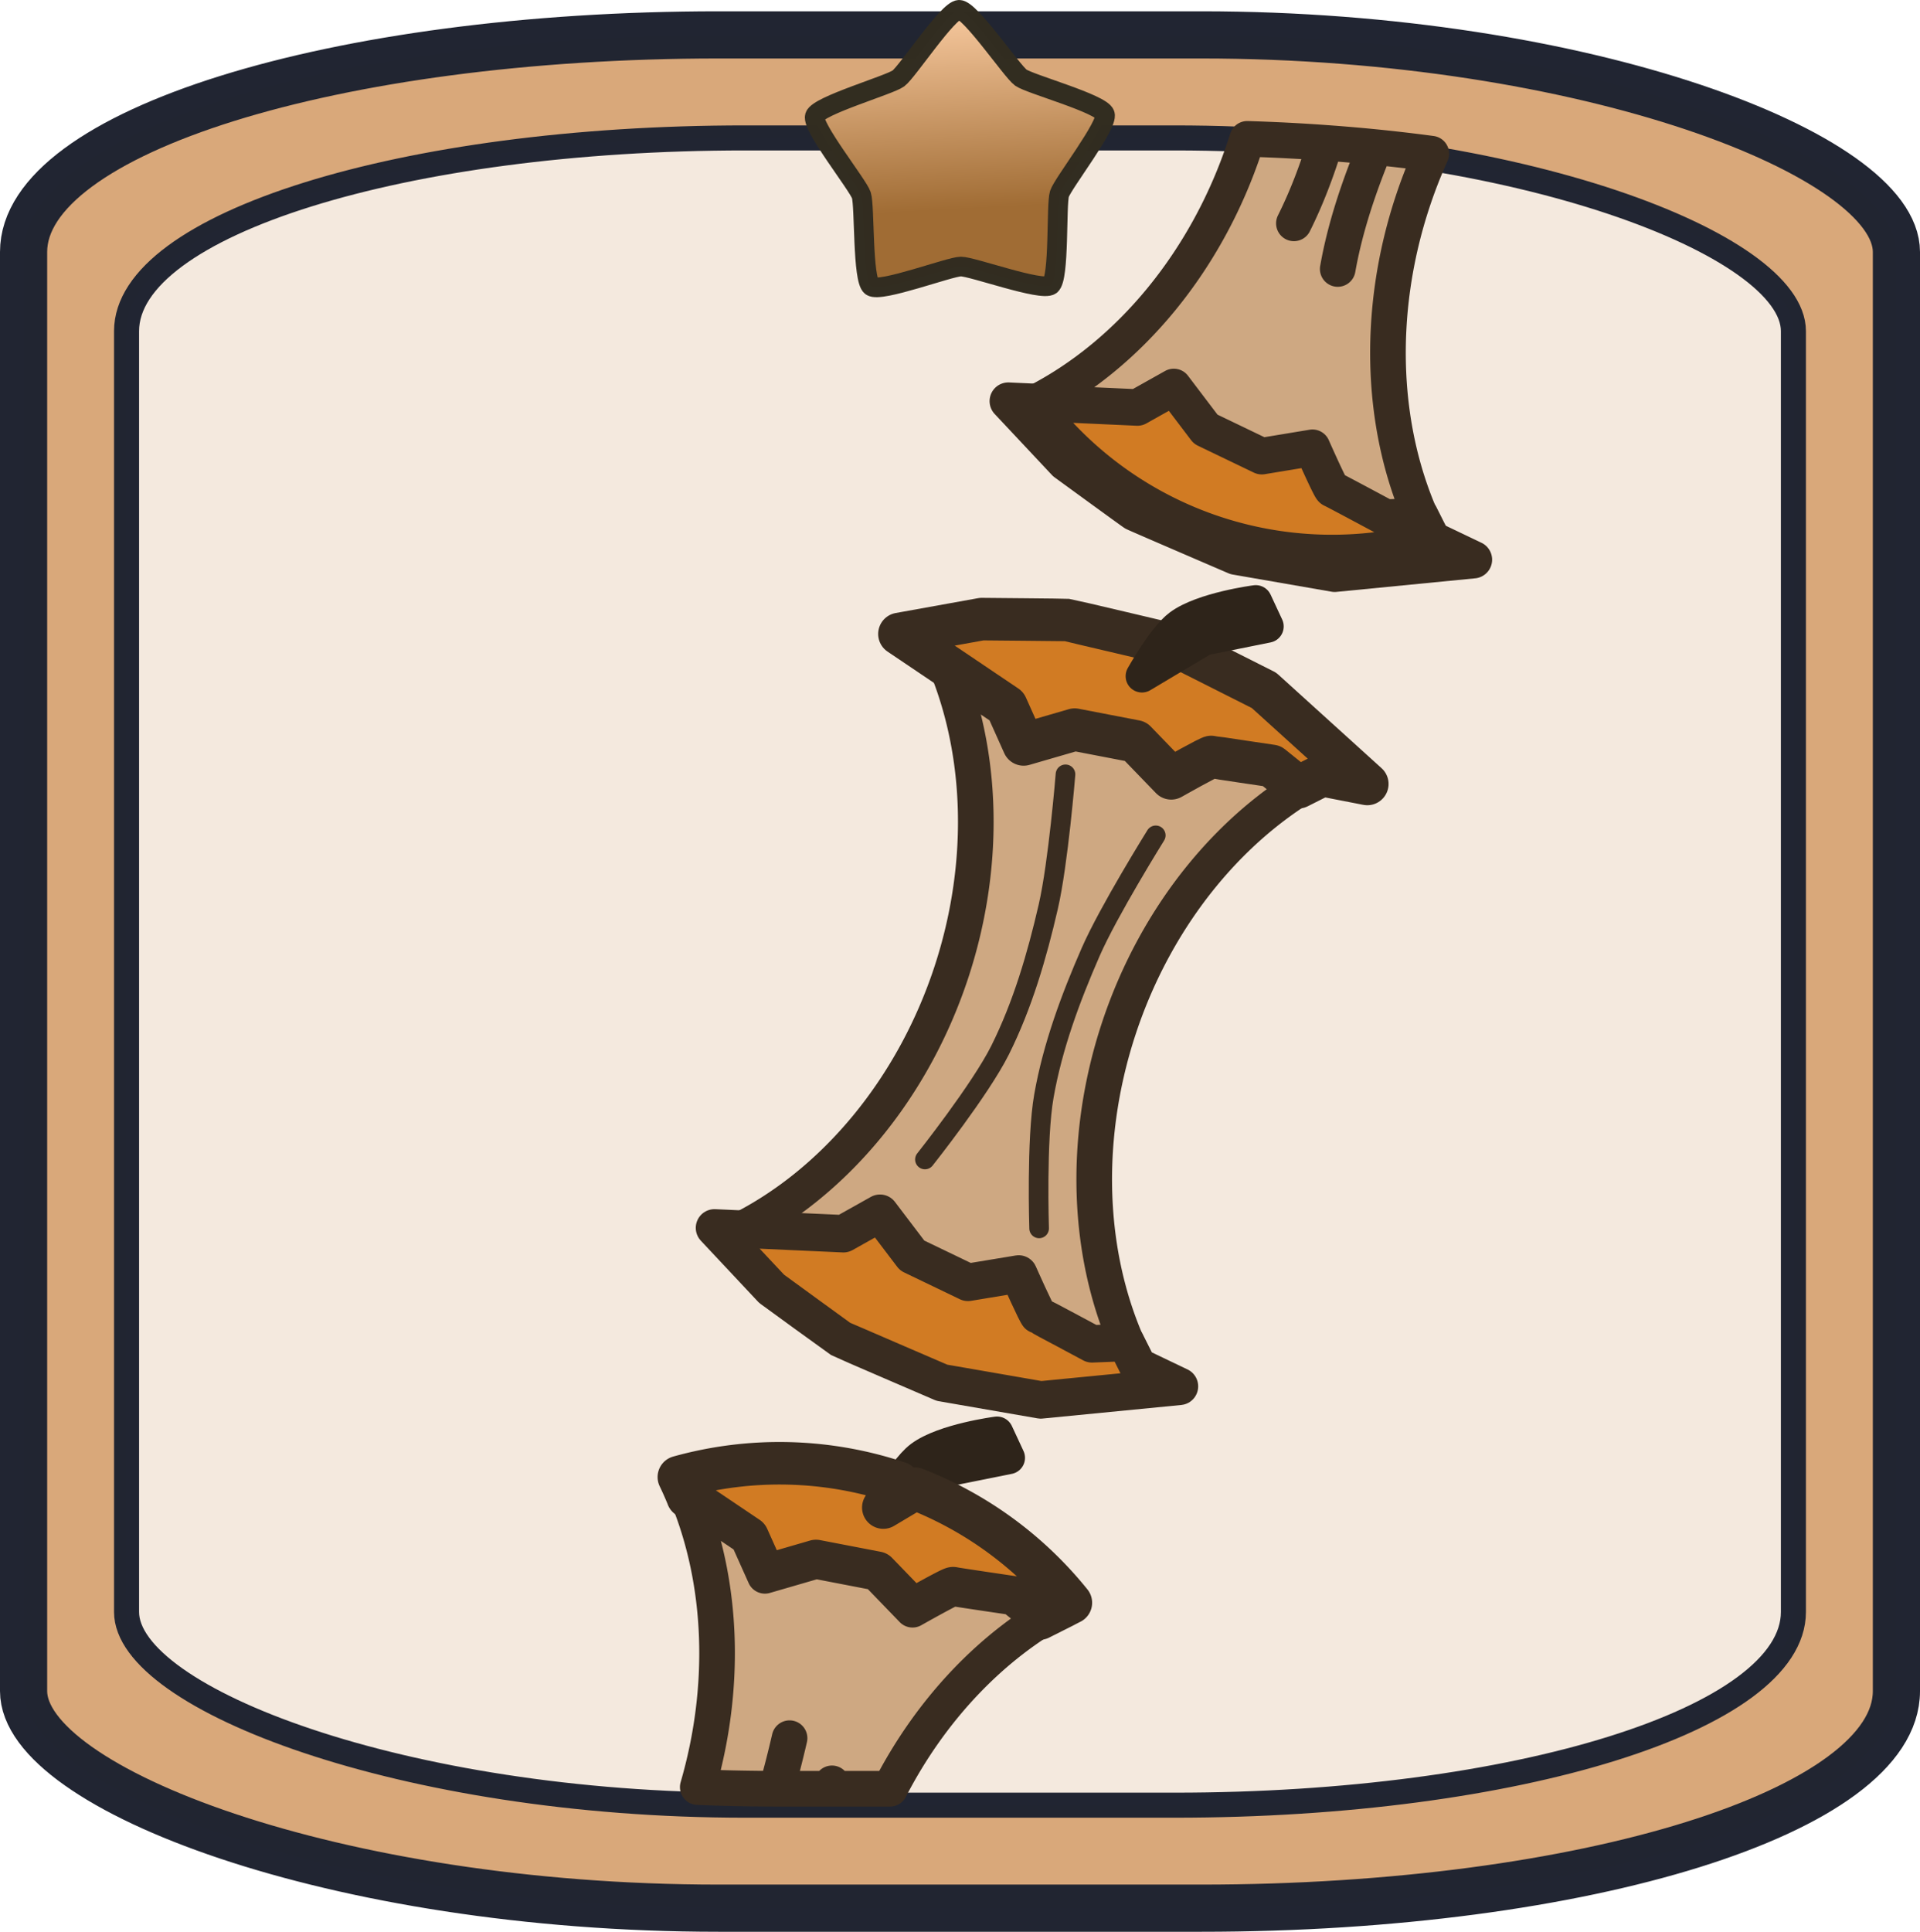<?xml version="1.0" encoding="UTF-8" standalone="no"?>
<!-- Created with Inkscape (http://www.inkscape.org/) -->

<svg
   width="200"
   height="201.177"
   viewBox="0 0 52.917 53.228"
   version="1.1"
   id="svg1"
   inkscape:version="1.4.2 (f4327f4, 2025-05-13)"
   sodipodi:docname="Diet1.svg"
   xmlns:inkscape="http://www.inkscape.org/namespaces/inkscape"
   xmlns:sodipodi="http://sodipodi.sourceforge.net/DTD/sodipodi-0.dtd"
   xmlns:xlink="http://www.w3.org/1999/xlink"
   xmlns="http://www.w3.org/2000/svg"
   xmlns:svg="http://www.w3.org/2000/svg">
  <sodipodi:namedview
     id="namedview1"
     pagecolor="#ffffff"
     bordercolor="#000000"
     borderopacity="0.25"
     inkscape:showpageshadow="2"
     inkscape:pageopacity="0.0"
     inkscape:pagecheckerboard="0"
     inkscape:deskcolor="#d1d1d1"
     inkscape:document-units="mm"
     inkscape:zoom="4.543042"
     inkscape:cx="46.774826"
     inkscape:cy="54.038682"
     inkscape:window-width="3840"
     inkscape:window-height="2054"
     inkscape:window-x="-11"
     inkscape:window-y="-11"
     inkscape:window-maximized="1"
     inkscape:current-layer="layer2" />
  <defs
     id="defs1">
    <inkscape:path-effect
       effect="spiro"
       id="path-effect8"
       is_visible="true"
       lpeversion="1" />
    <inkscape:path-effect
       effect="mirror_symmetry"
       start_point="17.255,9.245"
       end_point="17.255,29.301"
       center_point="17.255,19.273"
       id="path-effect5"
       is_visible="true"
       lpeversion="1.2"
       lpesatellites=""
       mode="free"
       discard_orig_path="false"
       fuse_paths="true"
       oposite_fuse="false"
       split_items="false"
       split_open="false"
       link_styles="false" />
    <inkscape:path-effect
       effect="mirror_symmetry"
       start_point="27.03,8.41"
       end_point="27.03,28.183"
       center_point="27.03,18.297"
       id="path-effect3"
       is_visible="true"
       lpeversion="1.2"
       lpesatellites=""
       mode="free"
       discard_orig_path="false"
       fuse_paths="false"
       oposite_fuse="false"
       split_items="false"
       split_open="false"
       link_styles="false" />
    <linearGradient
       inkscape:collect="always"
       xlink:href="#linearGradient33"
       id="linearGradient34"
       x1="9.158"
       y1="0.654"
       x2="9.524"
       y2="7.639"
       gradientUnits="userSpaceOnUse" />
    <linearGradient
       id="linearGradient33"
       inkscape:collect="always">
      <stop
         style="stop-color:#ffd1a8;stop-opacity:1;"
         offset="0"
         id="stop33" />
      <stop
         style="stop-color:#a06c34;stop-opacity:1;"
         offset="0.696"
         id="stop34" />
    </linearGradient>
    <inkscape:path-effect
       effect="spiro"
       id="path-effect8-8"
       is_visible="true"
       lpeversion="1" />
    <inkscape:path-effect
       effect="spiro"
       id="path-effect8-0"
       is_visible="true"
       lpeversion="1" />
    <inkscape:path-effect
       effect="spiro"
       id="path-effect8-0-9"
       is_visible="true"
       lpeversion="1" />
    <inkscape:path-effect
       effect="spiro"
       id="path-effect8-8-6"
       is_visible="true"
       lpeversion="1" />
    <inkscape:path-effect
       effect="spiro"
       id="path-effect8-3"
       is_visible="true"
       lpeversion="1" />
  </defs>
  <g
     inkscape:label="Ebene 1"
     inkscape:groupmode="layer"
     id="layer1"
     transform="translate(-0.2)">
    <rect
       style="fill:#d9a87a;fill-opacity:1;stroke:#212532;stroke-width:1.3;stroke-linejoin:round;stroke-miterlimit:8.2;stroke-dasharray:none;stroke-opacity:0.996"
       id="rect1"
       width="51.617"
       height="51.617"
       x="0.85"
       y="0.961"
       ry="5.982"
       rx="19.158" />
    <rect
       style="fill:#f4e9de;fill-opacity:1;stroke:#212532;stroke-width:0.69;stroke-linejoin:round;stroke-miterlimit:8.2;stroke-dasharray:none;stroke-opacity:0.996"
       id="rect1-8"
       width="45.94"
       height="45.94"
       x="3.688"
       y="3.8"
       ry="5.324"
       rx="17.051" />
    <path
       sodipodi:type="star"
       style="fill:url(#linearGradient34);fill-opacity:1;fill-rule:nonzero;stroke:#322d21;stroke-width:0.443;stroke-linejoin:round;stroke-miterlimit:8.2;stroke-opacity:0.996"
       id="path1-5"
       inkscape:flatsided="false"
       sodipodi:sides="5"
       sodipodi:cx="9.3473988"
       sodipodi:cy="4.4553022"
       sodipodi:r1="3.4362388"
       sodipodi:r2="2.3474281"
       sodipodi:arg1="0.9357696"
       sodipodi:arg2="1.5640882"
       inkscape:rounded="0.12173243"
       inkscape:randomized="0"
       d="M 11.386,7.222 C 11.183,7.371 9.615,6.801 9.363,6.803 9.112,6.804 7.551,7.395 7.346,7.249 7.142,7.102 7.199,5.434 7.12,5.196 7.04,4.957 5.996,3.655 6.072,3.415 6.148,3.176 7.752,2.715 7.955,2.565 8.157,2.416 9.073,1.021 9.324,1.019 c 0.251,-0.002 1.186,1.381 1.39,1.528 0.204,0.146 1.815,0.586 1.894,0.825 0.079,0.239 -0.947,1.555 -1.024,1.794 -0.076,0.24 0.003,1.907 -0.199,2.056 z"
       inkscape:transform-center-x="0.082178329"
       inkscape:transform-center-y="-1.0343217"
       transform="matrix(1.223,0,0,1.223,15.232,-0.976)" />
  </g>
  <g
     inkscape:groupmode="layer"
     id="layer2"
     inkscape:label="Äpfel">
    <g
       id="g19"
       transform="translate(0.291)">
      <path
         d="m 39.174,14.875 a 10.309,10.309 0 0 1 -5.991,-0.146 10.309,10.309 0 0 1 -5.01,-3.601 8.9,11.008 18.294 0 0 0.081,-0.04 l -0.755,-0.035 1.577,1.681 c 0,0 1.858,1.355 1.902,1.38 0.043,0.026 2.792,1.208 2.792,1.208 l 2.724,0.473 3.823,-0.374 z"
         style="fill:#d17b23;stroke:#392c20;stroke-width:1.032;stroke-linecap:round;stroke-linejoin:round"
         id="path11" />
      <path
         d="m 39.016,14.561 -0.175,-0.348 -0.936,0.037 c 0,0 -1.428,-0.767 -1.474,-0.782 -0.046,-0.015 -0.546,-1.143 -0.546,-1.143 l -1.398,0.231 -1.539,-0.74 -0.885,-1.166 -1.008,0.565 -2.799,-0.127 h -5.16e-4 a 8.9,11.008 18.294 0 1 -0.081,0.04 10.309,10.309 0 0 0 5.01,3.601 10.309,10.309 0 0 0 5.991,0.146 z"
         style="fill:#d17b23;stroke:#392c20;stroke-width:1.032;stroke-linecap:round;stroke-linejoin:round"
         id="path10" />
      <path
         d="m 39.157,4.234 c -0.503,-0.068 -1.019,-0.128 -1.547,-0.181 -0.447,1.086 -0.828,2.206 -1.032,3.358 0,0 0,0 0,0 0.204,-1.153 0.585,-2.273 1.032,-3.358 -0.449,-0.045 -0.907,-0.084 -1.371,-0.117 -0.234,0.762 -0.514,1.508 -0.869,2.218 0,0 0,0 0,0 C 35.725,5.444 36.005,4.697 36.239,3.936 35.537,3.885 34.818,3.848 34.085,3.826 a 8.9,11.008 18.294 0 1 -0.065,0.2 8.9,11.008 18.294 0 1 -5.767,7.062 l 2.799,0.127 1.008,-0.565 0.885,1.166 1.539,0.74 1.398,-0.231 c 0,0 0.5,1.128 0.546,1.143 0.046,0.015 1.474,0.782 1.474,0.782 l 0.936,-0.037 0.175,0.348 A 8.9,11.008 18.294 0 1 38.643,5.554 8.9,11.008 18.294 0 1 39.157,4.234 Z"
         style="opacity:1;fill:#cea882;stroke:#392c20;stroke-width:0.982;stroke-linecap:round;stroke-linejoin:round"
         id="path9" />
    </g>
    <g
       id="g6"
       transform="translate(-0.058,-0.291)">
      <path
         d="m 25.896,18.083 a 8.9,11.008 18.294 0 1 0.377,9.014 8.9,11.008 18.294 0 1 -5.848,7.102 10.309,10.309 0 0 0 5.01,3.6 10.309,10.309 0 0 0 5.991,0.146 8.9,11.008 18.294 0 1 -0.531,-9.321 8.9,11.008 18.294 0 1 5.805,-7.08 10.309,10.309 0 0 0 -4.793,-3.321 10.309,10.309 0 0 0 -6.011,-0.141 z"
         style="fill:#cea882;fill-opacity:1;stroke:#392c20;stroke-width:0.982;stroke-linecap:round;stroke-linejoin:round"
         id="path3-6" />
      <path
         style="fill:#d17b23;fill-opacity:1;stroke:#392c20;stroke-width:1.172;stroke-linecap:round;stroke-linejoin:round;stroke-dasharray:none;stroke-opacity:1"
         d="m 24.847,17.759 2.95,1.989 0.473,1.055 1.406,-0.408 1.677,0.323 0.985,1.019 c 0,0 1.074,-0.608 1.12,-0.592 0.046,0.015 1.65,0.25 1.65,0.25 l 0.73,0.588 0.662,-0.333 1.242,0.242 -2.847,-2.579 -2.469,-1.244 c 0,0 -2.911,-0.689 -2.961,-0.694 -0.05,-0.005 -2.35,-0.025 -2.35,-0.025 z"
         id="path4-8" />
      <path
         style="fill:#d17b23;fill-opacity:1;stroke:#392c20;stroke-width:1.032;stroke-linecap:round;stroke-linejoin:round;stroke-dasharray:none;stroke-opacity:1"
         d="m 19.75,34.124 3.554,0.161 1.008,-0.565 0.885,1.165 1.539,0.74 1.398,-0.231 c 0,0 0.5,1.128 0.546,1.143 0.046,0.015 1.474,0.782 1.474,0.782 l 0.936,-0.037 0.333,0.662 1.142,0.546 -3.823,0.374 -2.724,-0.473 c 0,0 -2.748,-1.182 -2.792,-1.208 -0.043,-0.026 -1.901,-1.38 -1.901,-1.38 z"
         id="path4-1-5" />
      <path
         style="fill:#cea882;fill-opacity:1;stroke:#392c20;stroke-width:0.541;stroke-linecap:round;stroke-linejoin:round;stroke-dasharray:none;stroke-opacity:1"
         d="m 31.912,23.308 c 0,0 -1.303,2.089 -1.794,3.214 -0.556,1.272 -1.046,2.594 -1.288,3.961 -0.213,1.2 -0.133,3.655 -0.133,3.655"
         id="path5-7"
         sodipodi:nodetypes="caac" />
      <path
         style="fill:#cea882;fill-opacity:1;stroke:#392c20;stroke-width:0.541;stroke-linecap:round;stroke-linejoin:round;stroke-dasharray:none;stroke-opacity:1"
         d="m 29.424,21.627 c 0,0 -0.199,2.454 -0.475,3.649 -0.312,1.353 -0.707,2.706 -1.327,3.949 -0.545,1.091 -2.072,3.014 -2.072,3.014"
         id="path5-2-6"
         sodipodi:nodetypes="caac" />
      <path
         style="fill:#d17b23;fill-opacity:0;stroke:#2e241a;stroke-width:0.9;stroke-linecap:round;stroke-linejoin:round;stroke-dasharray:none;stroke-opacity:1"
         d="m 31.531,18.922 c 0,0 0.598,-1.068 1.034,-1.393 0.636,-0.475 2.103,-0.665 2.103,-0.665 l 0.32,0.687 -1.748,0.352 z"
         id="path6-1"
         sodipodi:nodetypes="cac" />
    </g>
    <g
       id="g18"
       transform="translate(0.947,-0.453)">
      <path
         d="m 24.582,41.285 0.523,-0.312 1.748,-0.351 -0.32,-0.688 c 0,0 -1.467,0.19 -2.103,0.665 -0.137,0.102 -0.289,0.278 -0.434,0.47 0.182,0.043 0.295,0.069 0.295,0.069 z"
         style="fill:#d17b23;fill-opacity:0;stroke:#2e241a;stroke-width:0.9;stroke-linecap:round;stroke-linejoin:round"
         id="path18" />
      <path
         d="m 18.005,41.7 1.658,1.117 0.473,1.055 1.406,-0.408 1.677,0.323 0.985,1.019 c 0,0 1.066,-0.603 1.12,-0.592 0.046,0.015 1.65,0.25 1.65,0.25 l 0.73,0.588 0.662,-0.333 a 8.9,11.008 18.294 0 1 0.201,-0.104 10.309,10.309 0 0 0 -4.296,-3.143 l -0.873,0.52 c 0,0 0.186,-0.332 0.426,-0.682 a 10.309,10.309 0 0 0 -0.05,-0.017 10.309,10.309 0 0 0 -6.011,-0.141 8.9,11.008 18.294 0 1 0.243,0.548 z"
         style="fill:#d17b23;stroke:#392c20;stroke-width:1.172;stroke-linecap:round;stroke-linejoin:round"
         id="path14" />
      <path
         d="m 23.582,49.74 a 8.9,11.008 18.294 0 1 4.783,-5.02 l -0.662,0.333 -0.73,-0.588 c 0,0 -1.603,-0.235 -1.65,-0.25 -0.054,-0.01 -1.12,0.592 -1.12,0.592 l -0.985,-1.019 -1.677,-0.323 -1.406,0.408 -0.473,-1.055 -1.658,-1.117 a 8.9,11.008 18.294 0 1 0.28,7.994 c 0.711,0.029 1.436,0.044 2.172,0.045 0.133,-0.461 0.25,-0.927 0.358,-1.393 0,0 0,0 0,0 -0.108,0.466 -0.225,0.932 -0.358,1.393 0.028,4e-5 0.055,0 0.083,0 h 1.38 c 0.021,-0.049 0.043,-0.099 0.064,-0.148 0,0 0,0 0,0 -0.022,0.049 -0.043,0.098 -0.064,0.148 z"
         style="fill:#cea882;stroke:#392c20;stroke-width:0.982;stroke-linecap:round;stroke-linejoin:round"
         id="path12" />
    </g>
  </g>
</svg>
